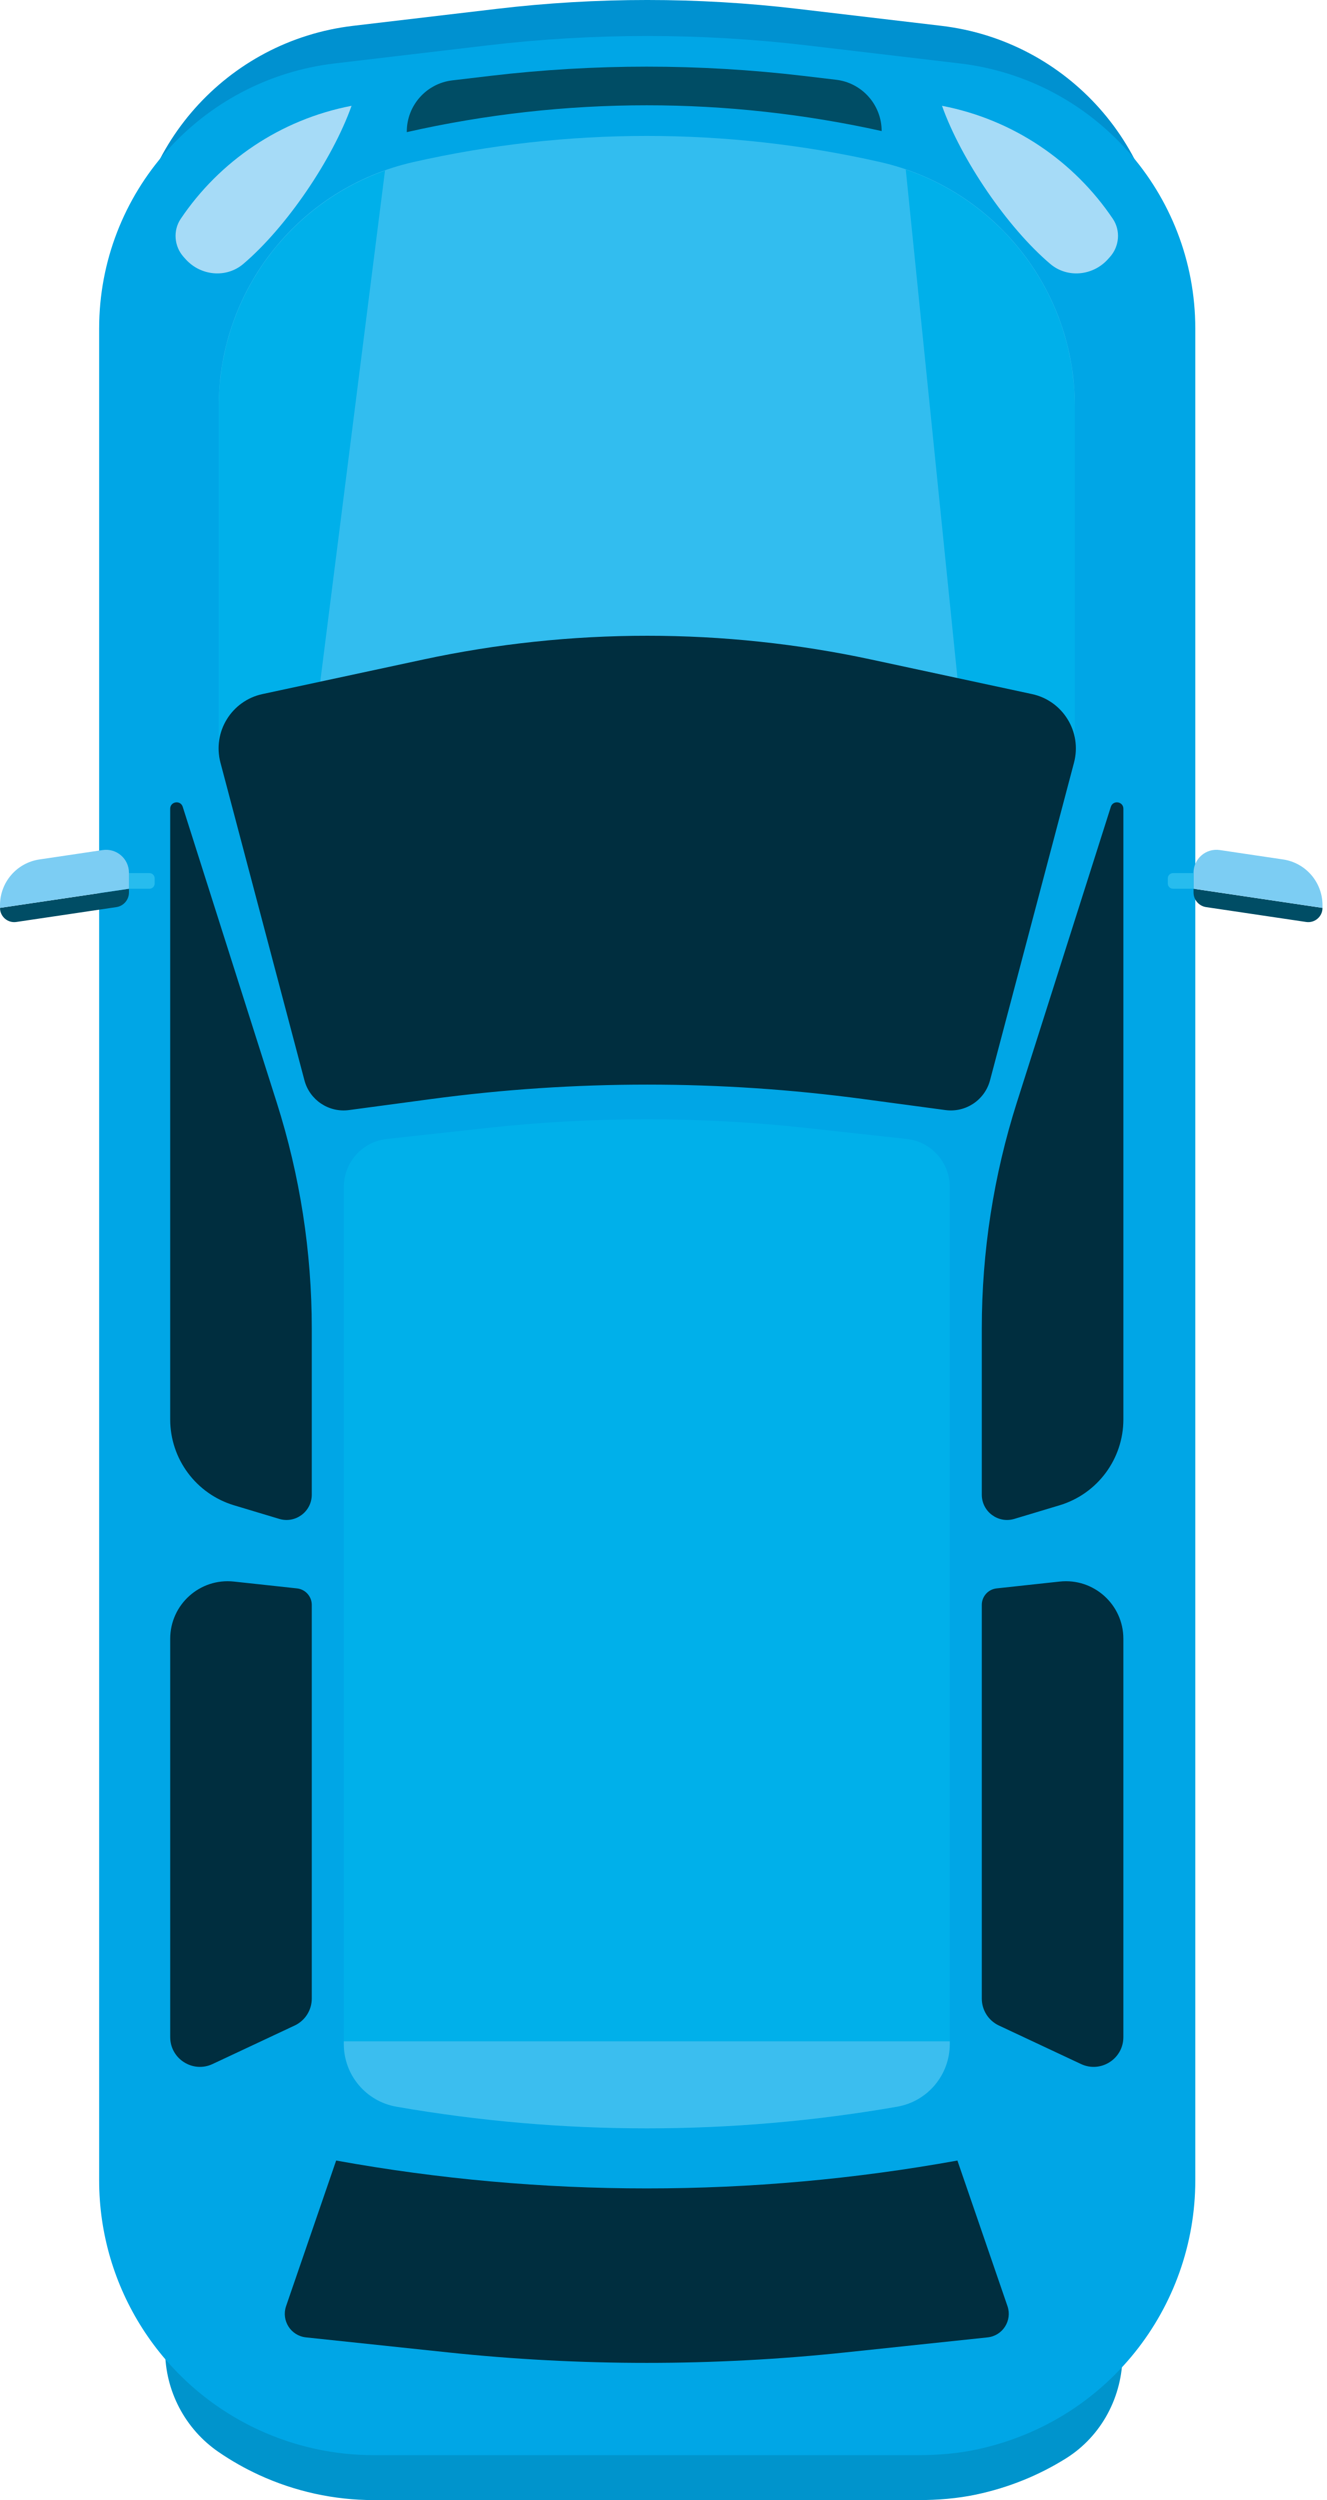 <svg width="94" height="177" viewBox="0 0 94 177" fill="none" xmlns="http://www.w3.org/2000/svg">
<path d="M11.695 163.08V166.375C11.695 169.257 13.11 171.961 15.488 173.589C16.383 174.202 17.336 174.744 18.343 175.208C20.894 176.382 23.669 176.99 26.478 176.99H65.032C66.413 176.99 67.796 176.883 69.147 176.597C71.477 176.104 73.615 175.222 75.512 174.036C78.031 172.46 79.516 169.655 79.516 166.684V163.081H11.695V163.08Z" fill="#0094CC"/>
<path d="M66.68 1.828L56.494 0.626C49.42 -0.209 42.273 -0.209 35.199 0.626L25.013 1.828C16.06 2.885 9.315 10.473 9.315 19.488V22.551C9.315 13.536 16.061 5.948 25.013 4.891L35.199 3.689C42.273 2.854 49.42 2.854 56.494 3.689L66.68 4.891C75.633 5.948 82.378 13.536 82.378 22.551V19.488C82.379 10.474 75.633 2.885 66.68 1.828Z" fill="#0091D0"/>
<path d="M67.987 4.491L57.162 3.213C49.645 2.326 42.049 2.326 34.531 3.213L23.706 4.491C14.192 5.614 7.023 13.678 7.023 23.258V151.1V154.355C7.023 161.95 11.443 168.851 18.343 172.027C20.894 173.201 23.669 173.809 26.478 173.809H45.847H65.037C66.421 173.809 67.807 173.7 69.161 173.413C78.41 171.449 84.671 163.394 84.671 154.355V151.1V23.259C84.669 13.679 77.501 5.614 67.987 4.491Z" fill="#00A6E6"/>
<path d="M24.904 7.49C19.841 8.463 15.544 11.422 12.802 15.491C12.24 16.325 12.337 17.444 13.008 18.192C13.06 18.25 13.113 18.308 13.165 18.366C14.227 19.533 16.033 19.705 17.235 18.684C20.272 16.107 23.543 11.311 24.904 7.49Z" fill="#A6DBF7"/>
<path d="M22.085 105.813V94.039C22.085 88.615 21.248 83.224 19.604 78.055L12.944 57.117C12.787 56.622 12.056 56.735 12.056 57.255V100.484C12.056 103.287 13.894 105.758 16.578 106.565L19.779 107.527C20.928 107.873 22.085 107.013 22.085 105.813Z" fill="#002E3F"/>
<path d="M12.057 116.013V144.213C12.057 145.755 13.66 146.774 15.057 146.12L20.873 143.393C21.613 143.046 22.085 142.303 22.085 141.486V113.615C22.085 113.016 21.633 112.512 21.037 112.448L16.567 111.964C14.159 111.703 12.057 113.59 12.057 116.013Z" fill="#002E3F"/>
<path d="M66.728 7.49C71.791 8.463 76.088 11.422 78.83 15.491C79.392 16.325 79.295 17.444 78.624 18.192C78.572 18.25 78.519 18.308 78.467 18.366C77.405 19.533 75.599 19.705 74.397 18.684C71.36 16.107 68.089 11.311 66.728 7.49Z" fill="#A6DBF7"/>
<path d="M67.82 152.952C53.269 155.583 38.364 155.583 23.812 152.952L20.265 163.259C19.914 164.278 20.602 165.358 21.674 165.471L31.733 166.534C41.095 167.524 50.536 167.524 59.898 166.534L69.957 165.471C71.028 165.358 71.716 164.277 71.366 163.259L67.82 152.952Z" fill="#002E3F"/>
<path d="M69.547 105.813V94.039C69.547 88.615 70.384 83.224 72.028 78.055L78.688 57.117C78.845 56.622 79.576 56.735 79.576 57.255V100.484C79.576 103.287 77.738 105.758 75.054 106.565L71.853 107.527C70.704 107.873 69.547 107.013 69.547 105.813Z" fill="#002E3F"/>
<path d="M79.575 116.013V144.213C79.575 145.755 77.972 146.774 76.575 146.12L70.759 143.393C70.019 143.046 69.547 142.303 69.547 141.486V113.615C69.547 113.016 69.999 112.512 70.595 112.448L75.065 111.964C77.473 111.703 79.575 113.59 79.575 116.013Z" fill="#002E3F"/>
<path d="M62.355 11.474C51.467 9.006 40.165 9.006 29.278 11.474C21.216 13.301 15.494 20.466 15.494 28.732V53.482L45.817 50.588L76.14 53.482V28.732C76.139 20.466 70.416 13.302 62.355 11.474Z" fill="#32BDEF"/>
<path d="M56.877 5.369C53.22 4.937 49.499 4.718 45.816 4.718C42.133 4.718 38.412 4.937 34.755 5.369L32.043 5.689C30.202 5.906 28.815 7.466 28.815 9.32V9.354C34.385 8.093 40.104 7.453 45.815 7.453C51.402 7.453 56.997 8.069 62.453 9.277C62.453 7.424 61.066 5.863 59.225 5.646L56.877 5.369Z" fill="#004D65"/>
<path d="M34.47 79.857L27.4 80.632C25.667 80.822 24.354 82.286 24.354 84.029V144.709C24.354 146.895 25.926 148.765 28.08 149.14C39.815 151.184 51.816 151.184 63.551 149.14C65.705 148.765 67.277 146.895 67.277 144.709V84.029C67.277 82.286 65.965 80.821 64.232 80.632L57.162 79.857C49.621 79.03 42.011 79.03 34.47 79.857Z" fill="#00B0EA"/>
<path d="M24.355 144.512V144.709C24.355 146.895 25.927 148.765 28.081 149.14C39.816 151.184 51.817 151.184 63.552 149.14C65.706 148.765 67.278 146.895 67.278 144.709V144.512H24.355Z" fill="#3BBEEF"/>
<path d="M9.135 62.917L0 64.273C0 64.889 0.547 65.36 1.156 65.27L8.241 64.218C8.754 64.142 9.135 63.701 9.135 63.182V62.917Z" fill="#004D65"/>
<path d="M9.135 62.917L0 64.273V64.079C0 62.459 1.187 61.082 2.79 60.844L7.273 60.178C8.254 60.032 9.135 60.792 9.135 61.784V62.917Z" fill="#7CCDF3"/>
<path d="M10.586 62.917H9.135V61.81H10.586C10.791 61.81 10.956 61.976 10.956 62.181V62.547C10.956 62.751 10.791 62.917 10.586 62.917Z" fill="#27BCEE"/>
<path d="M84.546 62.917L93.681 64.273C93.681 64.889 93.134 65.36 92.525 65.27L85.44 64.218C84.927 64.142 84.546 63.701 84.546 63.182V62.917Z" fill="#004D65"/>
<path d="M84.546 62.917L93.681 64.273V64.079C93.681 62.459 92.494 61.082 90.891 60.844L86.408 60.178C85.427 60.032 84.546 60.792 84.546 61.784V62.917Z" fill="#7CCDF3"/>
<path d="M83.095 62.917H84.546V61.81H83.095C82.89 61.81 82.724 61.976 82.724 62.181V62.547C82.724 62.751 82.89 62.917 83.095 62.917Z" fill="#27BCEE"/>
<path d="M76.075 27.254C76.061 27.085 76.034 26.92 76.015 26.753C75.98 26.436 75.944 26.119 75.892 25.807C75.858 25.606 75.812 25.409 75.772 25.211C75.717 24.939 75.663 24.667 75.595 24.399C75.54 24.184 75.475 23.972 75.413 23.76C75.342 23.517 75.271 23.275 75.19 23.037C75.114 22.813 75.029 22.593 74.944 22.373C74.86 22.155 74.775 21.938 74.682 21.725C74.583 21.496 74.477 21.269 74.368 21.045C74.275 20.852 74.179 20.661 74.079 20.472C73.955 20.238 73.826 20.006 73.691 19.778C73.593 19.611 73.491 19.447 73.388 19.284C73.236 19.045 73.081 18.808 72.918 18.576C72.821 18.438 72.72 18.304 72.619 18.169C72.436 17.924 72.25 17.68 72.054 17.445C71.968 17.341 71.876 17.241 71.788 17.138C71.566 16.883 71.341 16.63 71.105 16.388C71.047 16.328 70.985 16.273 70.927 16.214C69.054 14.348 66.758 12.887 64.161 12.001L67.824 48.007L22.685 48.262L27.272 12.076C24.26 13.144 21.659 14.987 19.671 17.34C19.634 17.384 19.595 17.426 19.558 17.47C19.337 17.737 19.128 18.015 18.923 18.294C18.848 18.396 18.771 18.496 18.699 18.6C18.523 18.851 18.357 19.11 18.193 19.371C18.104 19.513 18.015 19.655 17.93 19.8C17.788 20.041 17.654 20.287 17.523 20.536C17.431 20.711 17.342 20.887 17.256 21.066C17.143 21.299 17.035 21.535 16.933 21.773C16.845 21.977 16.763 22.184 16.683 22.392C16.596 22.617 16.511 22.844 16.433 23.073C16.354 23.305 16.285 23.541 16.216 23.777C16.153 23.992 16.088 24.207 16.033 24.426C15.967 24.689 15.913 24.957 15.859 25.225C15.818 25.425 15.773 25.624 15.739 25.827C15.687 26.136 15.652 26.45 15.617 26.764C15.598 26.932 15.571 27.098 15.557 27.267C15.517 27.753 15.494 28.244 15.494 28.739V53.489L45.817 50.595L76.14 53.489V28.739C76.139 28.235 76.116 27.742 76.075 27.254Z" fill="#00B0EA"/>
<path d="M29.973 46.692L18.595 49.135C16.398 49.607 15.041 51.818 15.616 53.99L21.564 76.475C21.934 77.874 23.287 78.778 24.721 78.586L30.535 77.806C40.698 76.442 50.997 76.442 61.16 77.806L66.974 78.586C68.408 78.778 69.761 77.874 70.131 76.475L76.079 53.99C76.654 51.818 75.296 49.606 73.1 49.135L61.722 46.692C51.256 44.446 40.436 44.446 29.973 46.692Z" fill="#002E3F"/>
</svg>
